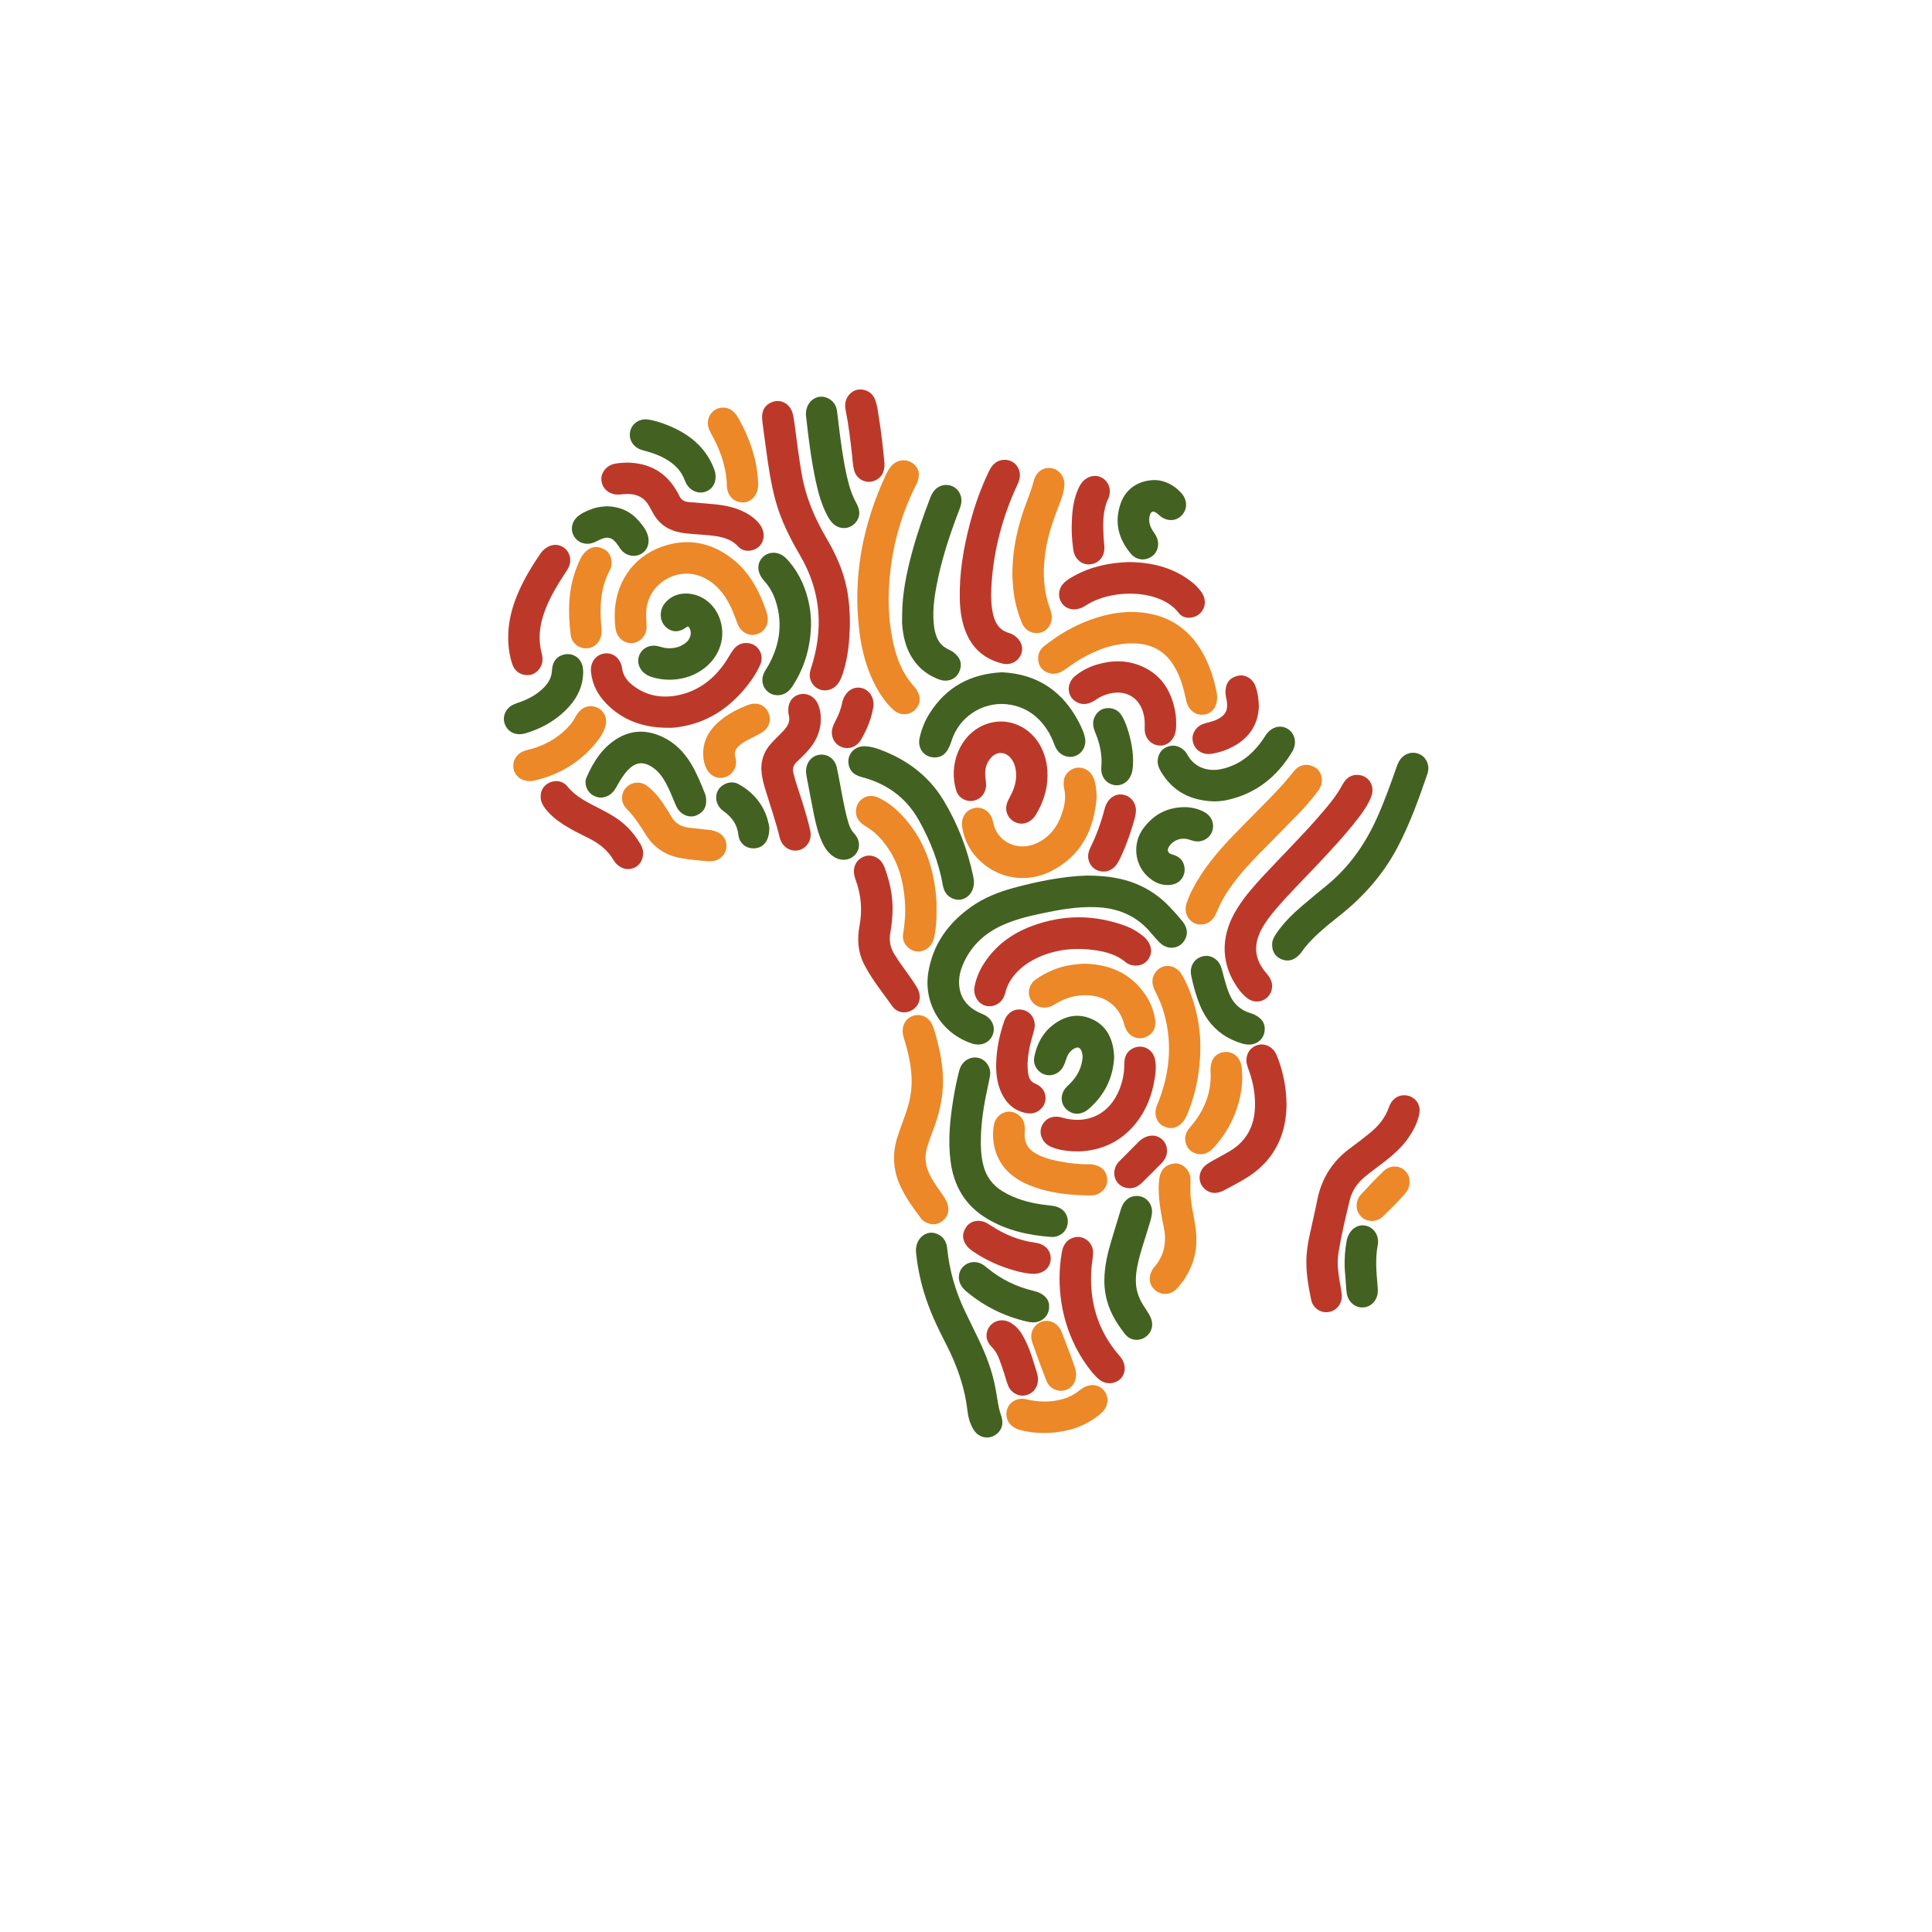 <svg xmlns="http://www.w3.org/2000/svg" xmlns:xlink="http://www.w3.org/1999/xlink" width="1080" zoomAndPan="magnify" viewBox="0 0 810 810" height="1080" preserveAspectRatio="xMidYMid meet" version="1.0"><path fill="#436221" d="M 455.613 367.086 C 465.82 367.086 474.305 368.742 482.016 373.414 C 485.094 375.285 487.871 377.547 490.348 380.172 C 492.113 382.043 493.859 383.961 495.496 385.941 C 497.113 387.898 498.145 390.16 497.305 392.762 C 495.883 397.176 490.824 398.746 487.117 395.949 C 486.473 395.477 485.914 394.895 485.352 394.293 C 484.469 393.344 483.586 392.398 482.789 391.406 C 476.676 383.875 468.598 380.582 459.078 380.324 C 451.199 380.086 443.508 381.508 435.863 383.141 C 430.371 384.305 424.969 385.727 419.844 388.094 C 412.305 391.602 406.727 397.047 403.539 404.797 C 402.68 406.906 402.141 409.078 402.098 411.359 C 401.969 417.344 404.746 421.562 409.98 424.273 C 410.754 424.684 411.617 424.965 412.414 425.352 C 415.988 427.074 417.539 430.625 416.16 433.938 C 414.781 437.273 411.25 438.719 407.48 437.492 C 394.773 433.293 387.043 420.766 389.219 407.551 C 391.156 395.797 397.641 386.91 407.223 380.152 C 412.543 376.383 418.551 374.016 424.797 372.293 C 435.305 369.43 445.965 367.387 455.613 367.086 Z M 455.613 367.086 " fill-opacity="1" fill-rule="nonzero"/><path fill="#bc392a" d="M 356.332 260.906 C 356.227 268.184 355.645 275.137 353.512 281.895 C 352.973 283.594 352.371 285.25 351.273 286.695 C 348.215 290.695 342.293 290.266 340.141 285.855 C 339.301 284.133 339.32 282.348 339.902 280.559 C 345.395 263.965 344.316 247.992 335.379 232.754 C 331.094 225.438 327.305 217.902 325.086 209.66 C 323.191 202.555 322.094 195.324 321.145 188.051 C 320.629 184.133 320.023 180.234 319.594 176.32 C 319.27 173.457 319.789 170.789 322.5 169.152 C 326.355 166.828 330.879 168.637 332.234 173.004 C 332.773 174.746 332.945 176.555 333.203 178.344 C 334.133 185.25 334.949 192.16 336.176 199.027 C 337.855 208.562 341.582 217.277 346.449 225.566 C 350.391 232.258 353.578 239.277 355.062 246.98 C 355.988 251.652 356.312 256.367 356.332 260.906 Z M 356.332 260.906 " fill-opacity="1" fill-rule="nonzero"/><path fill="#bc392a" d="M 513.434 397.09 C 513.609 390.977 515.738 385.531 518.969 380.453 C 522.156 375.438 526.098 371.004 530.148 366.676 C 537.449 358.844 545.051 351.266 552.133 343.215 C 554.309 340.738 556.465 338.223 558.488 335.617 C 560.082 333.574 561.48 331.441 562.73 329.16 C 563.98 326.836 565.746 324.984 568.586 324.879 C 573.605 324.66 576.75 329.312 574.855 334.109 C 573.582 337.359 571.582 340.203 569.469 342.957 C 564.195 349.844 558.273 356.172 552.352 362.48 C 546.492 368.699 540.418 374.703 534.863 381.207 C 532.539 383.938 530.34 386.781 528.703 389.988 C 525.367 396.551 526.055 402.406 530.902 407.98 C 532.453 409.789 533.637 411.727 533.293 414.203 C 532.625 419.324 526.918 421.629 522.824 418.422 C 520.391 416.504 518.625 413.984 517.098 411.316 C 514.621 406.992 513.328 401.934 513.434 397.09 Z M 513.434 397.09 " fill-opacity="1" fill-rule="nonzero"/><path fill="#ec8827" d="M 385.215 198.727 C 385.215 200.727 384.762 201.977 384.156 203.16 C 378.406 214.375 374.875 226.277 373.348 238.781 C 372.055 249.242 372.25 259.68 374.598 269.992 C 375.953 275.887 378.062 281.484 381.918 286.262 C 382.91 287.488 384.027 288.566 384.762 290.008 C 386.312 293.109 385.492 296.098 383.211 297.973 C 380.691 300.059 377.18 299.91 374.684 297.691 C 371.602 294.957 369.297 291.621 367.34 288.027 C 363.441 280.84 361.352 273.113 360.34 265.062 C 357.434 242.227 361.566 220.527 371.105 199.715 C 371.773 198.25 372.508 196.809 373.539 195.562 C 375.414 193.258 378.387 192.398 381.035 193.367 C 383.598 194.293 385.234 196.617 385.215 198.727 Z M 385.215 198.727 " fill-opacity="1" fill-rule="nonzero"/><path fill="#436221" d="M 533.355 396.273 C 533.27 394.441 534.043 392.914 535.035 391.449 C 538.094 386.953 541.926 383.164 546.062 379.656 C 549.465 376.75 552.93 373.93 556.379 371.09 C 565.789 363.363 572.527 353.656 577.438 342.613 C 580.539 335.66 583.102 328.492 585.621 321.305 C 586.141 319.84 586.785 318.484 587.949 317.41 C 590.016 315.473 592.902 315.039 595.441 316.312 C 597.727 317.473 599.145 320.25 598.801 322.898 C 598.738 323.371 598.652 323.867 598.5 324.316 C 594.883 334.863 591.113 345.367 585.902 355.27 C 579.852 366.762 571.41 376.211 561.242 384.195 C 558.23 386.566 555.277 388.977 552.457 391.578 C 550.004 393.859 547.676 396.25 545.781 399.047 C 545.137 399.996 544.316 400.75 543.414 401.438 C 541.172 403.074 538.805 403.051 536.477 401.781 C 534.367 400.598 533.422 398.66 533.355 396.273 Z M 533.355 396.273 " fill-opacity="1" fill-rule="nonzero"/><path fill="#bc392a" d="M 547.699 529.355 C 547.676 525.5 548.215 521.734 549.035 517.988 C 550.109 513.039 551.273 508.09 552.266 503.117 C 554.051 494.098 558.594 486.867 566.023 481.422 C 568.824 479.375 571.559 477.246 574.25 475.07 C 577.914 472.164 580.754 468.656 582.328 464.16 C 583.469 460.867 585.945 459.145 588.746 459.188 C 592.793 459.25 595.742 462.586 595.098 466.59 C 594.473 470.508 592.602 473.973 590.359 477.203 C 587.602 481.141 584.027 484.262 580.262 487.188 C 577.523 489.32 574.684 491.301 572.035 493.539 C 568.977 496.102 566.82 499.266 565.895 503.137 C 564.109 510.457 562.363 517.773 561.156 525.199 C 560.402 529.957 561.199 534.672 562.039 539.363 C 562.234 540.48 562.43 541.578 562.535 542.699 C 562.859 546.336 560.535 549.48 557.152 550.059 C 553.75 550.641 550.453 548.488 549.699 544.895 C 548.625 539.773 547.719 534.605 547.699 529.355 Z M 547.699 529.355 " fill-opacity="1" fill-rule="nonzero"/><path fill="#436221" d="M 440.43 518.57 C 431.082 517.883 422.125 515.836 413.965 511.016 C 404.723 505.551 399.855 497.285 398.523 486.801 C 397.422 478.234 398.262 469.777 399.598 461.316 C 400.246 457.184 401.086 453.074 402.117 449.027 C 402.551 447.305 403.391 445.797 404.832 444.699 C 406.879 443.109 409.742 442.914 411.875 444.184 C 414.223 445.562 415.555 448.297 415.062 451.094 C 414.414 454.625 413.574 458.109 412.93 461.617 C 411.703 468.398 410.949 475.242 411.312 482.152 C 411.422 484.242 411.723 486.305 412.219 488.352 C 413.383 493.195 416.094 496.875 420.316 499.457 C 425.57 502.664 431.363 504.234 437.414 505.074 C 438.816 505.27 440.215 505.355 441.613 505.594 C 444.801 506.109 447 508.023 447.535 510.691 C 448.355 514.695 445.727 518.227 441.637 518.594 C 441.227 518.594 440.84 518.57 440.43 518.57 Z M 440.43 518.57 " fill-opacity="1" fill-rule="nonzero"/><path fill="#ec8827" d="M 257.723 258.219 C 257.637 244.723 265.219 233.445 277.75 229.117 C 288.453 225.414 298.359 227.461 307.191 234.41 C 313.457 239.34 317.355 245.969 320.199 253.289 C 320.801 254.859 321.445 256.43 321.746 258.109 C 322.5 262.242 320.109 265.621 316.105 266.16 C 313.414 266.504 310.508 264.695 309.344 261.855 C 308.48 259.723 307.773 257.527 306.844 255.441 C 304.453 250.168 301.246 245.582 296.035 242.676 C 284.902 236.477 271.141 244.336 270.902 257.055 C 270.859 259.016 271.098 260.992 271.074 262.973 C 271.012 266.59 268.254 269.473 264.852 269.625 C 261.449 269.777 258.562 267.172 258.066 263.535 C 257.809 261.77 257.746 259.984 257.723 258.219 Z M 257.723 258.219 " fill-opacity="1" fill-rule="nonzero"/><path fill="#ec8827" d="M 510.293 292.289 C 510.27 297.047 507.512 299.867 503.441 299.652 C 500.664 299.5 498.211 297.285 497.434 294.184 C 496.918 292.117 496.508 290.008 495.926 287.965 C 494.98 284.586 493.621 281.355 491.684 278.387 C 487.852 272.551 482.25 269.883 475.445 269.734 C 467.219 269.539 459.812 272.336 452.812 276.426 C 450.488 277.781 448.332 279.441 446.117 280.945 C 444.09 282.324 441.871 282.949 439.484 282.086 C 437.285 281.293 435.801 279.719 435.371 277.418 C 434.895 274.789 435.715 272.508 437.801 270.852 C 443.598 266.289 449.84 262.523 456.797 259.984 C 463.02 257.699 469.395 256.324 476.07 256.602 C 488.754 257.141 498.23 262.887 504.391 273.996 C 507.297 279.246 509.062 284.949 510.184 290.828 C 510.25 291.43 510.25 292.031 510.293 292.289 Z M 510.293 292.289 " fill-opacity="1" fill-rule="nonzero"/><path fill="#bc392a" d="M 421.262 192.785 C 425.594 192.785 428.562 196.918 427.316 201.223 C 426.84 202.902 425.957 204.406 425.27 206 C 419.605 219.066 416.246 232.668 415.602 246.895 C 415.426 250.512 415.578 254.129 416.395 257.699 C 417.281 261.512 419.219 264.332 423.18 265.43 C 424.043 265.664 424.816 266.117 425.527 266.633 C 428.262 268.613 429.23 271.691 428.027 274.469 C 426.734 277.395 423.59 279.008 420.316 278.215 C 413.359 276.512 408.234 272.488 405.305 265.879 C 403.215 261.188 402.527 256.238 402.398 251.156 C 402.141 240.352 403.926 229.828 406.664 219.43 C 408.645 211.898 411.25 204.578 414.629 197.562 C 415.555 195.648 416.762 194.055 418.785 193.215 C 419.562 192.914 420.402 192.762 421.262 192.785 Z M 421.262 192.785 " fill-opacity="1" fill-rule="nonzero"/><path fill="#ec8827" d="M 382.219 453.246 C 382.176 447.434 380.949 441.84 379.27 436.305 C 378.84 434.93 378.387 433.551 378.43 432.066 C 378.516 428.859 380.453 426.406 383.488 425.695 C 386.27 425.051 389.238 426.469 390.641 429.184 C 391.629 431.098 392.082 433.184 392.645 435.25 C 394.238 440.977 395.27 446.766 395.355 452.73 C 395.484 460.477 393.57 467.797 390.789 474.941 C 390.016 476.922 389.305 478.945 388.703 480.988 C 387.41 485.293 388.055 489.34 390.168 493.238 C 391.652 496.016 393.504 498.555 395.312 501.113 C 396.477 502.75 397.402 504.43 397.574 506.496 C 397.789 509.035 396.648 510.887 394.668 512.242 C 392.645 513.621 390.402 513.578 388.227 512.48 C 387.473 512.094 386.742 511.641 386.227 510.953 C 382.953 506.562 379.699 502.148 377.418 497.133 C 374.336 490.375 374.059 483.445 376.34 476.426 C 377.332 473.371 378.473 470.355 379.551 467.324 C 381.207 462.758 382.242 458.109 382.219 453.246 Z M 382.219 453.246 " fill-opacity="1" fill-rule="nonzero"/><path fill="#436221" d="M 420.207 281.852 C 435.133 282.648 445.855 289.965 452.598 303.332 C 453.59 305.312 454.535 307.336 454.922 309.531 C 455.762 314.438 451.457 318.465 446.805 317.043 C 444.672 316.398 443.23 314.934 442.367 312.887 C 441.637 311.145 440.988 309.359 440.062 307.699 C 436.469 301.309 431.277 296.918 423.934 295.52 C 413.684 293.559 403.391 299.309 399.512 308.992 C 399.016 310.219 398.695 311.531 398.156 312.738 C 397.121 315.105 395.656 317.129 392.836 317.496 C 387.969 318.117 384.438 314.156 385.559 309.293 C 386.375 305.742 387.691 302.34 389.629 299.262 C 396.625 288.051 406.898 282.477 420.207 281.852 Z M 420.207 281.852 " fill-opacity="1" fill-rule="nonzero"/><path fill="#436221" d="M 384.008 524.488 C 383.941 518.68 388.918 515.215 393.398 517.559 C 395.68 518.742 396.844 520.766 397.102 523.305 C 398.027 532.625 400.59 541.473 404.637 549.887 C 406.426 553.59 408.234 557.27 410.023 560.973 C 413.383 567.883 416.117 575.008 417.473 582.605 C 417.754 584.219 418.031 585.855 418.293 587.492 C 418.594 589.449 419.004 591.363 419.648 593.238 C 420.465 595.648 420.66 598.082 418.871 600.211 C 415.859 603.828 410.602 603.398 408.148 599.352 C 406.664 596.898 405.91 594.164 405.586 591.344 C 404.445 581.441 401.148 572.25 396.605 563.449 C 392.945 556.367 389.543 549.156 387.281 541.473 C 385.602 535.789 384.48 530 384.008 524.488 Z M 384.008 524.488 " fill-opacity="1" fill-rule="nonzero"/><path fill="#bc392a" d="M 279.215 305.117 C 269.609 304.988 261.105 302.02 254.254 295.047 C 250.617 291.344 248.312 286.953 247.773 281.723 C 247.43 278.449 249 275.586 251.648 274.469 C 254.922 273.09 258.305 274.316 259.961 277.48 C 260.371 278.277 260.672 279.117 260.781 280 C 261.168 283.121 262.871 285.465 265.262 287.316 C 271.227 291.945 277.988 292.957 285.16 291.277 C 293.234 289.383 299.309 284.543 303.961 277.824 C 305.078 276.211 306.004 274.445 307.125 272.832 C 308.633 270.637 310.723 269.344 313.477 269.605 C 317.871 269.992 320.543 274.469 318.754 278.621 C 317.289 282.043 315.18 285.121 312.855 288.008 C 305.488 297.133 296.227 303.117 284.469 304.84 C 283.586 304.969 282.703 305.074 281.82 305.117 C 281.004 305.16 280.098 305.117 279.215 305.117 Z M 279.215 305.117 " fill-opacity="1" fill-rule="nonzero"/><path fill="#436221" d="M 378.234 257.613 C 378.277 248.77 380.086 240.18 382.348 231.699 C 384.461 223.82 387.152 216.16 390.059 208.562 C 390.641 207.035 391.48 205.676 392.773 204.645 C 394.883 202.988 397.855 202.859 400.137 204.301 C 402.355 205.676 403.52 208.539 402.957 211.254 C 402.68 212.672 402.074 214.008 401.559 215.363 C 397.789 225.371 394.496 235.508 392.559 246.035 C 391.523 251.676 390.855 257.355 391.672 263.082 C 391.867 264.395 392.191 265.688 392.664 266.934 C 393.547 269.258 395.078 271.004 397.316 272.102 C 398.219 272.551 399.125 272.984 399.922 273.605 C 402.809 275.887 403.605 278.664 402.031 281.938 C 400.609 284.887 397.121 286.113 393.828 284.906 C 389.348 283.293 385.664 280.559 382.953 276.621 C 379.742 271.949 378.535 266.656 378.191 261.102 C 378.191 259.961 378.234 258.797 378.234 257.613 Z M 378.234 257.613 " fill-opacity="1" fill-rule="nonzero"/><path fill="#bc392a" d="M 408.43 414.738 C 408.836 411.469 410.086 407.918 412.09 404.645 C 416.957 396.703 424.043 391.406 432.656 388.223 C 445.836 383.336 459.059 383.379 472.238 388.328 C 474.734 389.277 476.996 390.676 479.109 392.332 C 480.164 393.172 481.047 394.141 481.691 395.324 C 483.07 397.863 482.875 400.426 481.066 402.664 C 479.582 404.516 476.762 405.312 474.242 404.582 C 473.465 404.344 472.691 404.043 472.086 403.527 C 468.32 400.297 463.773 399.027 459.016 398.359 C 451.027 397.219 443.25 397.93 435.801 401.156 C 432.246 402.688 429.059 404.797 426.367 407.57 C 424 410.027 422.297 412.844 421.48 416.184 C 420.941 418.379 419.777 420.207 417.668 421.219 C 413.316 423.348 408.449 420.227 408.43 414.738 Z M 408.43 414.738 " fill-opacity="1" fill-rule="nonzero"/><path fill="#ec8827" d="M 459.77 334.047 C 458.801 347.629 453.438 358.668 440.859 365.148 C 430.156 370.637 417.797 368.355 409.719 359.766 C 406.273 356.109 404.207 351.762 403.41 346.832 C 402.742 342.699 405.047 339.34 408.902 338.695 C 411.68 338.242 414.629 339.945 415.773 342.742 C 416.051 343.41 416.266 344.121 416.395 344.809 C 417.816 352.602 426.172 357.035 434.012 353.785 C 440.301 351.18 443.77 346.102 445.641 339.793 C 446.547 336.758 446.871 333.637 446.137 330.496 C 445.898 329.461 445.922 328.43 446.027 327.375 C 446.375 323.973 449.301 322.164 451.348 321.887 C 454.363 321.477 457.27 323.176 458.414 326.02 C 459.445 328.602 459.703 331.293 459.77 334.047 Z M 459.77 334.047 " fill-opacity="1" fill-rule="nonzero"/><path fill="#ec8827" d="M 554.203 326.988 C 554.266 328.773 553.555 330.281 552.523 331.68 C 549.961 335.145 547.094 338.371 544.102 341.473 C 538.352 347.391 532.496 353.203 526.746 359.145 C 521.445 364.633 516.473 370.379 512.66 377.031 C 511.496 379.055 510.68 381.25 509.668 383.359 C 508.48 385.789 506.609 387.426 503.809 387.598 C 499.266 387.879 495.992 383.488 497.414 378.945 C 498.641 375.008 500.621 371.391 502.797 367.902 C 506.48 362.051 510.895 356.754 515.633 351.762 C 519.25 347.93 522.977 344.184 526.699 340.438 C 532.129 334.973 537.578 329.547 542.336 323.5 C 544.598 320.617 547.699 319.949 550.734 321.391 C 552.844 322.359 554.203 324.531 554.203 326.988 Z M 554.203 326.988 " fill-opacity="1" fill-rule="nonzero"/><path fill="#436221" d="M 408.344 369.648 C 408.43 375.266 403.668 378.688 399.191 376.621 C 396.887 375.566 395.723 373.605 395.293 371.152 C 393.57 361.402 389.973 352.32 385.148 343.754 C 379.914 334.457 371.859 328.602 361.547 325.867 C 359.133 325.223 356.957 324.168 356.074 321.605 C 354.48 316.957 357.84 312.609 362.793 312.867 C 364.777 312.973 366.715 313.449 368.566 314.137 C 379.98 318.312 389.348 325.156 395.656 335.66 C 401.578 345.496 405.648 356.129 408.02 367.367 C 408.215 368.227 408.277 369.152 408.344 369.648 Z M 408.344 369.648 " fill-opacity="1" fill-rule="nonzero"/><path fill="#bc392a" d="M 439.18 325.027 C 439.16 331.055 437.352 336.586 434.227 341.688 C 432.57 344.379 429.77 345.734 427.23 345.219 C 422.922 344.355 420.703 340.16 422.449 336.07 C 422.984 334.82 423.695 333.637 424.277 332.391 C 425.852 328.965 426.52 325.414 425.637 321.691 C 425.289 320.227 424.668 318.871 423.676 317.73 C 421.5 315.191 418.184 314.977 415.816 317.344 C 413.402 319.734 412.758 322.746 413.145 326.02 C 413.316 327.504 413.598 328.965 413.297 330.453 C 412.648 333.488 410.41 335.555 407.395 335.812 C 404.68 336.047 401.773 334.324 400.914 331.527 C 397.555 320.723 402.312 308.047 412.906 303.805 C 421.457 300.383 430.91 303.828 435.844 312.07 C 438.148 316.051 439.18 320.379 439.18 325.027 Z M 439.18 325.027 " fill-opacity="1" fill-rule="nonzero"/><path fill="#bc392a" d="M 262.914 193.945 C 271.957 194.078 278.98 197.758 283.609 205.676 C 284.02 206.367 284.469 207.055 284.773 207.785 C 285.523 209.617 286.945 210.371 288.82 210.5 C 292.504 210.801 296.207 211.082 299.891 211.445 C 304.82 211.961 309.582 213.039 313.867 215.688 C 315.738 216.848 317.398 218.227 318.668 220.035 C 321.383 223.844 320.305 228.688 316.344 230.344 C 313.844 231.379 311.281 231.074 309.496 229.137 C 306.266 225.652 302.129 224.965 297.801 224.469 C 293.707 224.016 289.594 224.016 285.547 223.305 C 280.207 222.379 276.156 219.668 273.617 214.805 C 273.121 213.836 272.562 212.91 272.023 211.961 C 269.695 207.98 266.059 206.816 261.73 207.164 C 260.156 207.293 258.605 207.527 257.055 207.098 C 254.125 206.301 252.254 204 252.102 200.984 C 251.973 198.383 253.934 195.668 256.602 194.742 C 257.098 194.57 257.617 194.441 258.109 194.355 C 259.684 194.098 261.297 193.988 262.914 193.945 Z M 262.914 193.945 " fill-opacity="1" fill-rule="nonzero"/><path fill="#bc392a" d="M 539.387 462.93 C 539.32 472.379 536.672 480.859 530.039 487.855 C 527.348 490.699 524.223 492.957 520.844 494.875 C 518.344 496.273 515.867 497.691 513.305 498.984 C 511.09 500.125 508.719 500.684 506.371 499.395 C 502.129 497.027 501.742 491.516 505.555 488.457 C 506.953 487.34 508.547 486.586 510.098 485.703 C 512.035 484.629 513.996 483.594 515.891 482.434 C 522.586 478.32 525.816 472.207 526.141 464.461 C 526.379 459.078 525.43 453.871 523.621 448.812 C 523.105 447.371 522.523 445.949 522.566 444.379 C 522.633 441.344 524.418 438.977 527.305 438.113 C 529.824 437.359 532.797 438.5 534.391 440.828 C 535.102 441.859 535.531 443.043 535.961 444.207 C 538.18 450.277 539.301 456.496 539.387 462.93 Z M 539.387 462.93 " fill-opacity="1" fill-rule="nonzero"/><path fill="#ec8827" d="M 392.645 381.785 C 392.688 385.426 392.449 389.02 391.738 392.59 C 391.223 395.133 390.059 397.219 387.602 398.316 C 385.363 399.328 383.168 399.113 381.207 397.629 C 379.184 396.102 378.234 393.949 378.645 391.473 C 379.375 387.082 379.699 382.668 379.398 378.258 C 378.797 368.895 376.297 360.199 370.246 352.793 C 368.199 350.273 365.809 348.145 363.012 346.465 C 360.879 345.195 359.09 343.516 358.875 340.848 C 358.465 335.66 363.375 332.215 368.137 334.367 C 372.227 336.219 375.629 339.062 378.645 342.355 C 386.852 351.309 390.922 362.051 392.277 373.953 C 392.449 375.543 392.578 377.16 392.664 378.75 C 392.688 379.762 392.645 380.773 392.645 381.785 Z M 392.645 381.785 " fill-opacity="1" fill-rule="nonzero"/><path fill="#ec8827" d="M 424.449 240.781 C 424.473 229.527 426.906 219.625 430.609 209.961 C 431.664 207.227 432.676 204.473 433.41 201.609 C 434.531 197.238 438.32 195.176 442.152 196.66 C 444.801 197.672 446.547 200.684 446.246 203.656 C 445.965 206.582 444.973 209.293 443.918 212.004 C 441.207 218.914 438.859 225.93 438.039 233.355 C 437.223 240.566 437.523 247.672 439.977 254.559 C 440.496 256.043 441.074 257.508 440.969 259.121 C 440.73 262.371 438.621 264.848 435.691 265.344 C 432.676 265.859 429.727 264.266 428.477 261.273 C 426.305 256.066 425.031 250.641 424.668 245.023 C 424.535 243.324 424.492 241.621 424.449 240.781 Z M 424.449 240.781 " fill-opacity="1" fill-rule="nonzero"/><path fill="#bc392a" d="M 344.145 301.504 C 344.102 306.668 342.055 310.996 338.695 314.738 C 337.23 316.398 335.637 317.969 334.023 319.453 C 332.602 320.766 332.191 322.25 332.645 324.125 C 333.637 328.148 335.078 332.043 336.305 336.004 C 337.512 339.902 338.676 343.773 339.602 347.758 C 340.141 350.059 339.945 352.277 338.418 354.172 C 335.336 358.004 329.586 357.227 327.453 352.707 C 327.238 352.234 327.047 351.738 326.918 351.242 C 325.215 344.27 322.867 337.488 320.758 330.645 C 320.156 328.688 319.68 326.684 319.379 324.641 C 318.668 319.605 320.047 315.234 323.473 311.488 C 324.805 310.027 326.25 308.668 327.629 307.27 C 328.402 306.496 329.113 305.68 329.738 304.797 C 330.77 303.332 331.16 301.738 330.727 299.996 C 330.512 299.133 330.469 298.254 330.492 297.348 C 330.578 294.141 332.406 291.773 335.359 291.086 C 338.18 290.418 341.258 291.859 342.637 294.594 C 343.777 296.789 344.125 299.133 344.145 301.504 Z M 344.145 301.504 " fill-opacity="1" fill-rule="nonzero"/><path fill="#bc392a" d="M 374.23 380.387 C 374.23 384.691 373.801 388.008 373.238 391.301 C 372.742 394.25 373.195 396.961 374.684 399.566 C 376.469 402.645 378.625 405.441 380.668 408.348 C 381.941 410.156 383.23 411.965 384.375 413.855 C 386.117 416.762 385.988 419.863 384.18 421.992 C 381.488 425.156 376.641 425.371 374.188 421.949 C 370.094 416.227 365.617 410.734 362.363 404.449 C 359.629 399.199 359.305 393.688 360.383 387.984 C 361.609 381.484 361.027 375.156 358.746 368.957 C 358.102 367.191 357.734 365.387 358.23 363.512 C 358.875 360.973 361.051 359.102 363.719 358.734 C 366.09 358.41 368.848 359.832 370.094 362.094 C 371.238 364.16 371.816 366.418 372.465 368.68 C 373.672 372.832 374.188 377.051 374.23 380.387 Z M 374.23 380.387 " fill-opacity="1" fill-rule="nonzero"/><path fill="#ec8827" d="M 503.25 439.363 C 503.164 449.09 501.441 458.496 497.629 467.473 C 497.113 468.699 496.445 469.84 495.52 470.809 C 493.129 473.262 490.391 473.477 487.68 472.102 C 485.031 470.746 483.844 467.516 484.707 464.504 C 484.988 463.492 485.438 462.543 485.828 461.574 C 490.781 448.617 491.707 435.531 487.227 422.23 C 486.363 419.711 485.137 417.344 484.02 414.934 C 482.727 412.199 482.789 409.508 484.836 407.141 C 487.68 403.848 492.805 404.387 495.238 408.262 C 497.348 411.66 498.855 415.363 500.082 419.152 C 502.238 425.715 503.312 432.453 503.25 439.363 Z M 503.25 439.363 " fill-opacity="1" fill-rule="nonzero"/><path fill="#436221" d="M 296.055 335.641 C 296.164 338.676 294.723 340.762 291.793 341.926 C 289.188 342.957 286.148 341.84 284.406 339.492 C 283.781 338.652 283.371 337.684 282.961 336.715 C 281.758 333.809 280.594 330.902 279.086 328.129 C 277.73 325.672 276.094 323.457 273.746 321.82 C 269.781 319.086 266.488 319.43 263.191 322.918 C 261.277 324.965 259.875 327.375 258.52 329.785 C 257.852 330.988 257.098 332.109 255.98 332.969 C 253.547 334.801 250.594 334.863 248.117 333.121 C 245.984 331.613 244.781 328.449 245.922 325.891 C 248.938 319.043 252.922 312.844 259.703 309.121 C 265.605 305.871 271.699 306.129 277.707 308.93 C 283.004 311.383 286.859 315.406 289.832 320.355 C 292.203 324.316 293.902 328.578 295.605 332.84 C 295.949 333.766 296.055 334.734 296.055 335.641 Z M 296.055 335.641 " fill-opacity="1" fill-rule="nonzero"/><path fill="#436221" d="M 508.934 335.984 C 499.285 335.684 491.621 331.871 486.625 323.328 C 485.656 321.691 485.117 319.926 485.461 318.012 C 485.914 315.516 487.355 313.75 489.789 312.953 C 492.223 312.156 494.398 312.844 496.293 314.461 C 496.918 314.977 497.391 315.645 497.777 316.355 C 501.051 322.379 507.191 323.477 512.035 322.445 C 519.809 320.766 525.41 316.031 529.758 309.617 C 530.469 308.539 531.117 307.422 532.086 306.539 C 534.348 304.473 537.297 304.062 539.773 305.504 C 542.227 306.926 543.457 309.941 542.723 312.824 C 542.531 313.555 542.27 314.309 541.883 314.953 C 535.488 325.652 526.508 332.883 514.125 335.488 C 512.422 335.832 510.68 335.961 508.934 335.984 Z M 508.934 335.984 " fill-opacity="1" fill-rule="nonzero"/><path fill="#bc392a" d="M 452.531 482.734 C 448.461 482.777 445.125 482.367 441.871 481.293 C 439.934 480.645 438.254 479.656 437.223 477.848 C 435.906 475.566 435.906 473.199 437.371 471.004 C 438.859 468.785 441.074 468.012 443.66 468.203 C 444.219 468.246 444.758 468.422 445.32 468.57 C 456.023 471.629 465.238 467.062 469.332 456.711 C 470.645 453.375 471.375 449.953 471.355 446.336 C 471.355 443.84 471.938 441.449 474.176 439.988 C 478.332 437.23 483.457 439.512 484.32 444.465 C 484.793 447.113 484.512 449.758 484.082 452.406 C 482.984 459.164 480.594 465.387 476.328 470.789 C 470.105 478.645 461.793 482.367 452.531 482.734 Z M 452.531 482.734 " fill-opacity="1" fill-rule="nonzero"/><path fill="#436221" d="M 467.113 443.41 C 466.641 452.02 463.02 459.273 456.367 464.996 C 453.652 467.344 450.379 467.516 447.902 465.75 C 445.168 463.793 444.371 460.562 445.855 457.527 C 446.418 456.387 447.32 455.527 448.227 454.668 C 451.176 451.867 453.137 448.512 453.762 444.465 C 453.977 443.086 453.91 441.73 453.328 440.438 C 452.77 439.211 451.887 438.867 450.68 439.449 C 448.895 440.289 447.84 441.773 447.172 443.559 C 446.738 444.68 446.438 445.863 445.898 446.938 C 443.875 451.008 438.859 452.082 435.648 449.113 C 433.863 447.457 433.172 445.305 433.668 442.957 C 434.723 437.855 436.941 433.359 441.098 430.02 C 445.965 426.105 451.391 424.617 457.355 427.074 C 463.301 429.527 466.078 434.434 466.918 440.566 C 467.027 441.43 467.027 442.312 467.113 443.41 Z M 467.113 443.41 " fill-opacity="1" fill-rule="nonzero"/><path fill="#bc392a" d="M 473.66 235.641 C 482.898 235.812 491.34 237.855 498.75 243.301 C 500.645 244.699 502.344 246.293 503.703 248.23 C 506.027 251.547 505.469 255.547 502.387 257.766 C 499.953 259.508 496.098 259.531 494.227 257.035 C 486.473 246.809 466.059 246.809 455.332 253.785 C 454.344 254.43 453.309 254.945 452.168 255.246 C 449.152 256 446.395 254.945 444.93 252.492 C 443.402 249.93 443.812 246.68 445.965 244.484 C 447.215 243.195 448.766 242.312 450.316 241.449 C 457.637 237.402 465.582 235.832 473.66 235.641 Z M 473.66 235.641 " fill-opacity="1" fill-rule="nonzero"/><path fill="#bc392a" d="M 444.219 536.242 C 444.199 532.453 444.543 528.688 445.188 524.941 C 445.77 521.543 447.711 519.348 450.617 518.723 C 454.75 517.816 458.629 521.348 458.281 525.781 C 458.133 527.781 457.746 529.762 457.594 531.785 C 456.625 544.852 459.812 556.691 468.125 566.977 C 469.008 568.074 470.043 569.043 470.688 570.316 C 472.215 573.305 471.68 576.555 469.352 578.449 C 466.855 580.473 463.32 580.43 460.781 578.301 C 458.605 576.469 456.906 574.211 455.27 571.906 C 448.098 561.66 444.262 549.242 444.219 536.242 Z M 444.219 536.242 " fill-opacity="1" fill-rule="nonzero"/><path fill="#436221" d="M 340.031 261.832 C 339.836 271.133 337.426 279.785 332.301 287.621 C 330.988 289.621 329.309 291.148 326.832 291.43 C 321.727 292.012 318.129 287.039 320.242 282.281 C 320.734 281.141 321.512 280.129 322.113 279.051 C 326.875 270.484 328.273 261.512 325.238 252.062 C 324.223 248.898 322.633 245.992 320.371 243.516 C 319.637 242.699 319.035 241.816 318.582 240.805 C 317.398 238.113 317.871 235.422 319.895 233.465 C 321.77 231.656 324.699 231.227 327.219 232.391 C 328.727 233.078 329.824 234.262 330.879 235.488 C 335.336 240.738 337.965 246.852 339.277 253.566 C 339.793 256.281 340.055 259.035 340.031 261.832 Z M 340.031 261.832 " fill-opacity="1" fill-rule="nonzero"/><path fill="#436221" d="M 463 537.125 C 463.02 530.992 464.293 525.676 465.863 520.422 C 467.199 515.902 468.578 511.402 469.957 506.906 C 470.969 503.59 473.23 501.609 476.137 501.418 C 480.184 501.156 483.371 504.539 482.961 508.672 C 482.77 510.648 482.102 512.523 481.543 514.395 C 480.012 519.648 478.094 524.793 476.977 530.172 C 476.457 532.625 476.113 535.102 476.223 537.598 C 476.352 540.977 477.363 544.078 479.152 546.941 C 480.055 548.383 481.023 549.758 481.863 551.223 C 483.672 554.367 483.414 557.441 481.238 559.703 C 478.547 562.48 474.156 562.48 471.656 559.316 C 467.824 554.453 464.699 549.137 463.559 542.895 C 463.172 540.785 462.977 538.676 463 537.125 Z M 463 537.125 " fill-opacity="1" fill-rule="nonzero"/><path fill="#ec8827" d="M 455.008 404.043 C 465.047 404.344 473.531 407.852 479.602 416.16 C 481.949 419.344 483.5 422.941 484.191 426.836 C 484.684 429.57 484.32 432.176 481.82 433.98 C 478.008 436.758 473.445 434.906 471.852 431.012 C 471.57 430.344 471.375 429.633 471.184 428.945 C 469.18 422.059 463.859 417.797 456.668 417.324 C 451.734 417 447.148 418.098 442.93 420.66 C 442.004 421.219 441.055 421.777 440.02 422.102 C 436.684 423.133 433.453 421.777 431.965 418.766 C 430.609 415.988 431.559 412.457 434.336 410.562 C 438.836 407.441 443.77 405.375 449.215 404.539 C 451.133 404.258 453.051 404.043 455.008 404.043 Z M 455.008 404.043 " fill-opacity="1" fill-rule="nonzero"/><path fill="#436221" d="M 280.66 284.973 C 277.965 284.973 275.359 284.586 272.82 283.703 C 271.227 283.141 269.867 282.238 268.855 280.84 C 267.262 278.664 267.133 276.039 268.535 273.691 C 269.848 271.496 272.605 270.312 275.34 270.809 C 276.805 271.066 278.184 271.672 279.688 271.758 C 282.66 271.93 285.375 271.305 287.68 269.344 C 289.594 267.73 290.156 265.105 289.035 263.254 C 288.754 262.781 288.52 262.395 287.852 262.91 C 285.16 265.02 282.359 265.211 279.969 263.555 C 277.449 261.789 276.438 258.754 277.32 255.633 C 278.355 252.039 282.207 249.199 286.496 248.875 C 293.43 248.359 299.781 252.945 302 260.07 C 304.5 268.074 301.203 276.492 293.707 281.27 C 289.746 283.809 285.352 284.973 280.66 284.973 Z M 280.66 284.973 " fill-opacity="1" fill-rule="nonzero"/><path fill="#bc392a" d="M 493.105 303.203 C 493.129 304.969 493.086 306.734 492.352 308.41 C 491.039 311.402 488.324 313.016 485.418 312.5 C 482.273 311.941 480.055 309.359 479.926 306.066 C 479.863 304.43 480.055 302.773 479.773 301.113 C 479.73 300.793 479.688 300.469 479.625 300.168 C 478.008 291.688 470.664 288.156 462.223 291.773 C 460.801 292.375 459.598 293.344 458.262 294.078 C 455.785 295.453 453.266 295.648 450.832 294.012 C 447.148 291.535 447.148 286.305 450.809 283.359 C 453.48 281.203 456.453 279.656 459.746 278.664 C 466.207 276.727 472.625 276.641 478.871 279.418 C 486.645 282.883 490.781 289.191 492.504 297.305 C 492.934 299.262 493.129 301.223 493.105 303.203 Z M 493.105 303.203 " fill-opacity="1" fill-rule="nonzero"/><path fill="#ec8827" d="M 454.43 501.156 C 446.504 500.898 438.688 499.867 431.301 496.789 C 424.816 494.098 419.801 489.859 417.496 482.969 C 416.289 479.355 416.051 475.629 416.656 471.887 C 417.473 466.762 423.008 464.375 427.035 467.41 C 428.824 468.766 429.555 470.68 429.664 472.875 C 429.727 474.211 429.469 475.523 429.621 476.859 C 429.879 479.484 431.105 481.484 433.258 482.969 C 436.574 485.23 440.367 486.156 444.199 486.91 C 448.27 487.707 452.402 488.18 456.559 488.113 C 457.527 488.094 458.477 488.242 459.426 488.523 C 462.871 489.535 464.355 492.184 464.207 495.219 C 464.055 498.273 461.363 500.855 458.176 501.156 C 456.926 501.266 455.676 501.156 454.43 501.156 Z M 454.43 501.156 " fill-opacity="1" fill-rule="nonzero"/><path fill="#bc392a" d="M 213.078 267.215 C 213.035 260.156 214.934 253.547 217.84 247.176 C 220.25 241.879 223.246 236.93 226.539 232.152 C 227.164 231.246 227.895 230.473 228.801 229.828 C 231.43 227.953 234.379 227.953 236.746 229.848 C 239.008 231.656 239.742 234.949 238.449 237.75 C 237.996 238.719 237.371 239.641 236.77 240.547 C 233.41 245.625 230.309 250.855 228.242 256.602 C 226.195 262.266 225.551 268.012 227.098 273.91 C 227.703 276.211 227.594 278.492 226.086 280.473 C 224.535 282.496 222.449 283.379 219.93 282.949 C 217.324 282.496 215.578 280.859 214.758 278.406 C 213.789 275.543 213.297 272.551 213.125 269.539 C 213.035 268.742 213.078 267.969 213.078 267.215 Z M 213.078 267.215 " fill-opacity="1" fill-rule="nonzero"/><path fill="#436221" d="M 337.879 173.672 C 337.855 168.074 342.895 164.676 347.375 167.086 C 349.465 168.203 350.629 170.055 350.93 172.402 C 351.617 177.867 352.223 183.355 353.062 188.805 C 353.793 193.582 354.609 198.34 355.883 203.008 C 356.637 205.766 357.648 208.434 359.027 210.949 C 360.316 213.297 360.898 215.793 359.305 218.289 C 356.957 221.949 352.219 222.445 349.121 219.387 C 347.871 218.141 347.051 216.613 346.297 215.062 C 344.211 210.801 342.98 206.258 341.992 201.633 C 340.074 192.633 338.934 183.531 337.941 174.402 C 337.879 174.102 337.879 173.777 337.879 173.672 Z M 337.879 173.672 " fill-opacity="1" fill-rule="nonzero"/><path fill="#ec8827" d="M 499.094 497.758 C 498.898 501.805 499.633 505.766 500.406 509.723 C 501.441 514.996 502.109 520.293 501.031 525.652 C 499.934 531.035 497.391 535.703 493.84 539.816 C 491.641 542.355 488.582 543.109 486.02 541.969 C 482.555 540.438 481.133 536.824 482.641 533.336 C 482.984 532.562 483.414 531.828 483.977 531.184 C 488.195 526.277 489.188 520.66 487.914 514.461 C 487.074 510.434 486.301 506.41 485.957 502.32 C 485.719 499.457 485.656 496.594 486.105 493.773 C 486.559 490.977 488.047 488.91 490.867 488.07 C 493.363 487.316 495.582 487.941 497.328 489.902 C 498.512 491.234 499.137 492.828 499.113 494.656 C 499.07 495.668 499.094 496.723 499.094 497.758 Z M 499.094 497.758 " fill-opacity="1" fill-rule="nonzero"/><path fill="#ec8827" d="M 296.875 361.082 C 292.91 360.758 288.93 360.434 285.008 359.68 C 278.762 358.477 273.98 355.203 270.645 349.781 C 268.297 345.969 265.887 342.289 262.676 339.062 C 259.164 335.512 260.824 329.676 265.453 328.387 C 267.586 327.781 269.609 328.215 271.398 329.57 C 274.953 332.281 277.473 335.855 279.797 339.598 C 280.312 340.418 280.852 341.215 281.305 342.074 C 282.941 345.176 285.57 346.66 288.973 347.023 C 291.812 347.328 294.656 347.672 297.5 347.973 C 298.879 348.121 300.168 348.512 301.398 349.176 C 304.066 350.664 304.949 353.547 304.434 355.957 C 303.852 358.777 301.418 360.82 298.555 361.059 C 297.996 361.102 297.434 361.082 296.875 361.082 Z M 296.875 361.082 " fill-opacity="1" fill-rule="nonzero"/><path fill="#bc392a" d="M 269.652 357.422 C 269.676 360.543 268.125 362.91 265.863 363.836 C 263.191 364.934 260.801 364.309 258.715 362.438 C 258.152 361.941 257.66 361.316 257.27 360.672 C 254.836 356.473 251.219 353.633 246.957 351.504 C 243.402 349.715 239.805 347.992 236.426 345.84 C 233.453 343.949 230.738 341.75 228.562 338.934 C 227.508 337.555 226.754 336.07 226.668 334.324 C 226.539 331.465 227.918 329.203 230.504 328.062 C 232.914 326.988 235.992 327.352 237.801 329.613 C 241.379 334.09 246.309 336.391 251.176 338.891 C 255.504 341.086 259.703 343.43 263.172 346.918 C 265.219 348.984 266.941 351.309 268.449 353.805 C 269.266 355.117 269.652 356.582 269.652 357.422 Z M 269.652 357.422 " fill-opacity="1" fill-rule="nonzero"/><path fill="#436221" d="M 496.895 338.395 C 499.352 338.438 502.258 338.996 504.93 340.461 C 508.332 342.312 509.539 346.164 507.816 349.438 C 506.566 351.805 503.703 353.18 500.965 352.688 C 500.062 352.516 499.18 352.191 498.297 351.934 C 495.086 350.984 491.77 352.254 490.027 355.098 C 489.188 356.473 489.637 357.699 491.211 358.152 C 493.473 358.797 495.387 359.789 496.25 362.199 C 497.672 366.18 495.41 370.25 491.211 370.918 C 487.184 371.562 483.844 370.012 481.004 367.324 C 475.598 362.18 474.844 353.656 479.152 347.586 C 483.5 341.516 489.316 338.395 496.895 338.395 Z M 496.895 338.395 " fill-opacity="1" fill-rule="nonzero"/><path fill="#bc392a" d="M 417.625 446.766 C 417.711 440.309 418.938 434.176 420.984 428.191 C 422.406 424.039 426.238 422.207 429.984 423.781 C 432.828 424.965 434.398 428.191 433.625 431.508 C 432.957 434.328 431.988 437.059 431.492 439.922 C 430.891 443.387 430.523 446.852 431.125 450.363 C 431.449 452.191 432.184 453.57 434.098 454.363 C 439.094 456.453 439.18 461.641 436.961 464.309 C 435.281 466.355 433.066 467.129 430.48 466.699 C 425.57 465.859 422.211 462.953 420.035 458.582 C 418.184 454.84 417.645 450.793 417.625 446.766 Z M 417.625 446.766 " fill-opacity="1" fill-rule="nonzero"/><path fill="#436221" d="M 484.32 201.266 C 488.066 201.371 492.027 203.16 495.172 206.582 C 497.953 209.594 497.953 213.621 495.281 216.246 C 492.91 218.594 489.273 218.637 486.473 216.398 C 485.848 215.902 485.266 215.297 484.598 214.891 C 483.438 214.156 482.574 214.461 482.164 215.773 C 481.434 218.031 481.887 220.141 483.07 222.145 C 483.586 223.004 484.211 223.801 484.684 224.684 C 486.32 227.719 485.59 231.379 482.961 233.25 C 480.207 235.23 476.523 234.949 474.219 232.258 C 468.879 226.02 467.09 218.895 469.867 210.992 C 472 204.945 477.344 201.266 484.32 201.266 Z M 484.32 201.266 " fill-opacity="1" fill-rule="nonzero"/><path fill="#436221" d="M 337.922 323.605 C 337.879 319.734 340.27 316.848 343.605 316.418 C 346.902 315.988 350.023 318.141 350.801 321.672 C 351.746 325.953 352.457 330.281 353.297 334.586 C 353.988 338.094 354.676 341.602 355.73 345.047 C 356.227 346.68 356.914 348.164 358.121 349.457 C 360.598 352.105 360.793 355.613 358.723 358.109 C 356.594 360.691 352.93 361.211 349.852 359.359 C 347.398 357.895 345.867 355.656 344.703 353.117 C 343.023 349.438 342.055 345.52 341.258 341.578 C 340.16 336.176 339.172 330.754 338.137 325.352 C 338.008 324.641 337.965 323.973 337.922 323.605 Z M 337.922 323.605 " fill-opacity="1" fill-rule="nonzero"/><path fill="#ec8827" d="M 222.211 327.48 C 218.551 327.504 215.75 325.266 215.277 322.102 C 214.781 318.785 216.742 315.773 220.121 314.719 C 221.629 314.246 223.16 313.941 224.645 313.426 C 230.461 311.445 235.414 308.219 239.375 303.48 C 240.234 302.449 240.859 301.285 241.527 300.125 C 243.336 296.961 245.965 295.605 248.957 296.207 C 252.555 296.938 254.773 300.273 253.953 303.891 C 253.285 306.84 251.629 309.293 249.754 311.555 C 242.93 319.84 234.141 324.984 223.695 327.332 C 223.461 327.375 223.223 327.418 222.984 327.438 C 222.664 327.461 222.34 327.48 222.211 327.48 Z M 222.211 327.48 " fill-opacity="1" fill-rule="nonzero"/><path fill="#ec8827" d="M 520.844 452.211 C 520.391 462.738 516.516 472.727 508.828 481.184 C 506.887 483.316 504.543 484.434 501.59 483.68 C 497.457 482.605 495.625 477.828 497.844 474.082 C 498.512 472.961 499.438 472.059 500.234 471.047 C 505.34 464.633 508.008 457.398 507.535 449.113 C 507.469 448.102 507.535 447.113 507.75 446.121 C 508.418 442.938 510.809 441.234 513.566 441.043 C 516.621 440.828 519.207 442.699 520.156 445.668 C 520.758 447.5 520.777 449.438 520.844 452.211 Z M 520.844 452.211 " fill-opacity="1" fill-rule="nonzero"/><path fill="#436221" d="M 530.234 431.508 C 530.234 434.863 527.844 437.492 524.527 437.898 C 523.297 438.051 522.113 437.879 520.953 437.555 C 512.551 435.121 506.672 429.848 503.25 421.844 C 501.504 417.754 500.363 413.469 499.438 409.145 C 498.555 405.055 500.836 401.566 504.648 400.855 C 507.641 400.297 510.742 402.105 511.863 405.227 C 512.465 406.883 512.832 408.625 513.305 410.328 C 513.91 412.543 514.555 414.738 515.461 416.848 C 517.16 420.832 520.047 423.477 524.203 424.75 C 525.367 425.094 526.465 425.586 527.453 426.277 C 529.328 427.59 530.34 429.312 530.234 431.508 Z M 530.234 431.508 " fill-opacity="1" fill-rule="nonzero"/><path fill="#436221" d="M 244.5 282.109 C 244.328 288.586 241.355 293.754 236.812 298.102 C 232.098 302.621 226.477 305.633 220.25 307.465 C 216.008 308.691 212.305 306.645 211.398 302.707 C 210.734 299.758 212.348 296.68 215.34 295.348 C 216.441 294.852 217.602 294.508 218.742 294.078 C 222.168 292.762 225.289 290.977 227.918 288.371 C 229.965 286.348 231.258 284.047 231.43 281.055 C 231.578 278.191 232.676 275.695 235.691 274.641 C 239.527 273.305 243.316 275.395 244.262 279.332 C 244.457 280.238 244.523 281.16 244.5 282.109 Z M 244.5 282.109 " fill-opacity="1" fill-rule="nonzero"/><path fill="#ec8827" d="M 437.824 600.77 C 434.336 600.812 430.91 600.406 427.551 599.48 C 424.258 598.574 422.168 596.273 421.953 593.41 C 421.609 588.848 425.637 585.531 430.371 586.672 C 434.832 587.727 439.289 587.941 443.77 587.016 C 446.977 586.352 449.906 585.078 452.469 583.012 C 452.965 582.605 453.504 582.238 454.039 581.895 C 457.355 579.895 461.062 580.496 463.129 583.336 C 465.133 586.09 464.527 589.988 461.707 592.461 C 457.723 595.93 453.137 598.273 447.988 599.566 C 444.652 600.363 441.27 600.812 437.824 600.77 Z M 437.824 600.77 " fill-opacity="1" fill-rule="nonzero"/><path fill="#436221" d="M 300.02 199.887 C 300.02 202.965 298.426 205.27 295.668 206.195 C 293.043 207.078 290.047 206.043 288.305 203.656 C 287.742 202.902 287.355 202.062 287.031 201.199 C 285.742 197.801 283.438 195.238 280.422 193.258 C 277.559 191.387 274.434 190.117 271.16 189.234 C 270.234 188.977 269.289 188.762 268.383 188.395 C 265.109 187.082 263.41 183.832 264.27 180.602 C 265.133 177.375 268.211 175.414 271.723 175.887 C 274.004 176.211 276.199 176.898 278.355 177.676 C 284.945 180.062 290.801 183.531 295.215 189.125 C 297.047 191.449 298.426 194.031 299.457 196.809 C 299.848 197.801 300.02 198.832 300.02 199.887 Z M 300.02 199.887 " fill-opacity="1" fill-rule="nonzero"/><path fill="#ec8827" d="M 256.387 235.875 C 256.43 237.039 256.195 238.137 255.633 239.148 C 251.691 246.488 251.414 254.387 252.082 262.438 C 252.188 263.684 252.34 264.934 252.102 266.16 C 251.477 269.539 248.914 271.801 245.707 271.82 C 242.562 271.844 239.676 269.539 239.266 266.203 C 238.082 256.516 238.148 246.895 241.871 237.664 C 242.801 235.359 243.66 233.012 245.578 231.227 C 247.711 229.227 250.121 228.816 252.707 229.977 C 255.203 231.074 256.344 233.164 256.387 235.875 Z M 256.387 235.875 " fill-opacity="1" fill-rule="nonzero"/><path fill="#bc392a" d="M 527.777 296.273 C 527.477 303.871 523.621 309.574 516.602 313.211 C 513.973 314.59 511.176 315.449 508.266 315.988 C 503.961 316.762 500.449 314.266 499.977 310.156 C 499.676 307.57 501.418 304.73 504.066 303.656 C 504.93 303.309 505.832 303.094 506.715 302.859 C 507.965 302.535 509.191 302.168 510.355 301.59 C 513.781 299.91 514.922 297.715 514.34 293.969 C 514.125 292.613 513.738 291.301 513.781 289.902 C 513.91 286.219 515.652 284.066 519.035 283.312 C 522.242 282.605 525.344 284.629 526.441 287.922 C 527.348 290.48 527.715 293.152 527.777 296.273 Z M 527.777 296.273 " fill-opacity="1" fill-rule="nonzero"/><path fill="#436221" d="M 439.848 547.844 C 439.914 551.352 437.242 554.105 433.84 554.387 C 432.613 554.496 431.43 554.277 430.242 554 C 420.941 551.805 412.629 547.672 405.285 541.559 C 403.496 540.074 402.16 538.285 402.012 535.875 C 401.711 530.926 406.879 527.609 411.398 529.828 C 412.348 530.301 413.145 530.969 413.965 531.637 C 419.625 536.285 426.023 539.469 433.152 541.148 C 434.25 541.406 435.324 541.73 436.316 542.289 C 438.641 543.582 439.977 545.434 439.848 547.844 Z M 439.848 547.844 " fill-opacity="1" fill-rule="nonzero"/><path fill="#ec8827" d="M 317.828 201.824 C 318 204.191 317.68 206.473 316.148 208.348 C 314.492 210.348 312.25 211.059 309.754 210.434 C 307.191 209.789 305.66 208.004 304.973 205.484 C 304.586 204.02 304.758 202.512 304.605 201.051 C 303.938 194.164 301.527 187.855 298.168 181.852 C 297.113 179.977 296.445 178.039 296.938 175.867 C 298.082 171.023 303.832 169.258 307.512 172.594 C 308.461 173.457 309.129 174.488 309.73 175.586 C 314.273 183.723 317.332 192.375 317.828 201.824 Z M 317.828 201.824 " fill-opacity="1" fill-rule="nonzero"/><path fill="#bc392a" d="M 370.828 194.312 C 370.828 196.723 370.398 199.371 367.77 200.984 C 363.766 203.438 358.898 201.285 357.949 196.637 C 357.562 194.742 357.434 192.805 357.238 190.891 C 356.551 184.605 355.816 178.344 354.566 172.145 C 354.074 169.734 354.309 167.449 355.969 165.535 C 357.539 163.727 359.562 162.953 361.934 163.406 C 364.539 163.898 366.242 165.535 367.059 168.012 C 367.789 170.184 368.094 172.488 368.438 174.746 C 369.469 181.098 370.18 187.512 370.828 194.312 Z M 370.828 194.312 " fill-opacity="1" fill-rule="nonzero"/><path fill="#bc392a" d="M 433.043 534.066 C 430.934 533.961 428.477 533.531 426.066 532.883 C 419.52 531.121 413.402 528.387 407.805 524.574 C 406.898 523.953 406.082 523.262 405.391 522.402 C 403.348 519.797 403.172 517.086 405.199 514.289 C 407.051 511.746 410.559 511.145 413.488 512.652 C 414.199 513.02 414.867 513.469 415.555 513.898 C 421.219 517.602 427.336 520.121 434.098 521.023 C 438.578 521.605 441.184 524.984 440.387 528.969 C 439.762 532.066 436.961 534.133 433.043 534.066 Z M 433.043 534.066 " fill-opacity="1" fill-rule="nonzero"/><path fill="#ec8827" d="M 294.785 315.773 C 294.914 309.875 297.844 305.332 302.41 301.719 C 305.727 299.09 309.453 297.176 313.348 295.648 C 317.914 293.859 321.297 296.035 322.457 299.543 C 323.449 302.535 322.027 305.68 319.098 307.312 C 317.098 308.434 315.027 309.402 312.984 310.477 C 311.668 311.188 310.465 312.051 309.406 313.125 C 308.223 314.309 307.793 315.621 308.266 317.301 C 308.871 319.496 308.699 321.629 307.277 323.5 C 304.367 327.352 298.75 326.898 296.402 322.637 C 295.238 320.551 294.852 318.246 294.785 315.773 Z M 294.785 315.773 " fill-opacity="1" fill-rule="nonzero"/><path fill="#bc392a" d="M 449.301 221.195 C 449.391 215.902 449.691 210.648 451.758 205.656 C 452.383 204.129 453.113 202.664 454.363 201.48 C 456.625 199.348 459.641 198.918 462.16 200.383 C 464.613 201.805 465.82 204.797 465.109 207.699 C 465.023 208.047 464.938 208.41 464.785 208.734 C 462.137 214.094 462.418 219.82 462.699 225.543 C 462.762 226.941 463 228.344 463.02 229.762 C 463.043 233.465 460.523 236.285 457.035 236.609 C 453.652 236.91 450.723 234.543 450.055 230.926 C 449.926 230.301 449.863 229.656 449.797 229.008 C 449.496 226.426 449.281 223.82 449.301 221.195 Z M 449.301 221.195 " fill-opacity="1" fill-rule="nonzero"/><path fill="#436221" d="M 254.191 212.266 C 259.984 212.328 264.398 214.438 267.867 218.441 C 269.652 220.508 271.375 222.66 271.828 225.5 C 272.301 228.449 271.098 231.012 268.621 232.324 C 266.207 233.594 263.234 233.184 261.105 231.246 C 260.266 230.473 259.684 229.504 259.059 228.578 C 256.82 225.199 254.73 224.641 251.07 226.469 C 249.797 227.094 248.57 227.762 247.129 227.934 C 244.219 228.277 241.656 226.922 240.367 224.316 C 239.203 221.949 239.742 218.938 241.723 216.977 C 243.422 215.297 245.578 214.395 247.773 213.535 C 248.98 213.059 250.23 212.738 251.5 212.543 C 252.531 212.395 253.566 212.328 254.191 212.266 Z M 254.191 212.266 " fill-opacity="1" fill-rule="nonzero"/><path fill="#436221" d="M 563.766 531.594 C 563.633 527.781 563.895 524.039 564.582 520.293 C 564.777 519.258 565.098 518.27 565.617 517.344 C 567.211 514.48 570.008 513.168 572.895 513.941 C 575.867 514.738 577.891 517.559 577.762 520.766 C 577.738 521.09 577.738 521.41 577.676 521.734 C 576.535 527.461 577.031 533.188 577.547 538.934 C 577.695 540.59 577.805 542.227 577.203 543.82 C 576.191 546.508 573.82 548.211 571.02 548.168 C 568.371 548.145 565.938 546.316 565.012 543.688 C 564.691 542.766 564.559 541.816 564.473 540.848 C 564.215 537.77 564 534.672 563.766 531.594 Z M 563.766 531.594 " fill-opacity="1" fill-rule="nonzero"/><path fill="#bc392a" d="M 435.195 578.105 C 435.195 581.699 433.109 584.328 429.941 584.992 C 427.055 585.617 423.934 583.98 422.707 581.035 C 422.016 579.375 421.586 577.59 421.027 575.867 C 420.379 573.93 419.734 571.973 419.023 570.055 C 418.293 568.055 417.281 566.203 415.73 564.652 C 412.434 561.34 413.383 557.398 415.707 555.203 C 417.602 553.418 420.66 553.031 423.137 554.258 C 425.441 555.398 427.121 557.227 428.457 559.379 C 431.105 563.707 432.57 568.527 434.055 573.328 C 434.574 574.984 435.152 576.641 435.195 578.105 Z M 435.195 578.105 " fill-opacity="1" fill-rule="nonzero"/><path fill="#bc392a" d="M 462.699 365.406 C 458.324 365.43 455.332 361.445 456.43 357.25 C 456.602 356.559 456.883 355.871 457.207 355.227 C 459.746 350.082 461.664 344.723 463.105 339.168 C 463.367 338.156 463.754 337.188 464.312 336.285 C 466.016 333.574 468.965 332.434 471.809 333.402 C 474.691 334.371 476.523 337.273 476.223 340.395 C 476.027 342.289 475.469 344.098 474.93 345.906 C 473.488 350.684 471.785 355.375 469.609 359.875 C 468.836 361.469 467.996 363.016 466.508 364.117 C 465.305 364.977 464.012 365.449 462.699 365.406 Z M 462.699 365.406 " fill-opacity="1" fill-rule="nonzero"/><path fill="#436221" d="M 475.059 318.98 C 475.016 320.379 475.016 322.035 474.629 323.648 C 473.508 328.191 469.352 330.43 465.434 328.602 C 462.957 327.438 461.426 324.77 461.73 321.582 C 462.094 317.711 461.512 313.965 460.371 310.285 C 459.961 308.949 459.383 307.656 458.887 306.324 C 458.152 304.32 458.023 302.297 459.035 300.363 C 460.18 298.207 461.988 296.938 464.441 296.875 C 467.133 296.789 469.203 298.059 470.492 300.363 C 472.152 303.289 473.098 306.496 473.875 309.746 C 474.605 312.738 475.039 315.707 475.059 318.98 Z M 475.059 318.98 " fill-opacity="1" fill-rule="nonzero"/><path fill="#436221" d="M 322.543 346.98 C 322.59 351.934 320.605 354.797 317.484 355.504 C 313.672 356.387 310.012 354.043 309.582 350.082 C 309.105 345.668 306.867 342.59 303.379 340.117 C 299.07 337.059 299.285 331.098 303.68 328.836 C 305.617 327.848 307.707 327.695 309.625 328.75 C 317.312 332.949 321.445 339.578 322.543 346.98 Z M 322.543 346.98 " fill-opacity="1" fill-rule="nonzero"/><path fill="#ec8827" d="M 451.156 576.363 C 451.133 579.762 449.172 582.281 446.051 582.969 C 443.121 583.594 439.914 581.957 438.73 578.926 C 436.641 573.609 434.66 568.25 432.785 562.844 C 431.688 559.66 432.676 556.734 435.09 554.969 C 438.555 552.449 443.336 554.043 445.059 558.367 C 446.352 561.617 447.578 564.891 448.828 568.184 C 449.477 569.906 450.078 571.672 450.68 573.414 C 450.98 574.359 451.176 575.352 451.156 576.363 Z M 451.156 576.363 " fill-opacity="1" fill-rule="nonzero"/><path fill="#ec8827" d="M 590.965 495.477 C 591.051 497.52 590.168 499.156 588.895 500.641 C 586.055 503.934 582.91 506.949 579.828 510.004 C 577.785 512.027 574.746 512.414 572.312 511.254 C 570.117 510.199 568.672 507.789 568.762 505.375 C 568.848 503.57 569.449 501.977 570.699 500.684 C 573.777 497.434 576.793 494.121 580 491.043 C 583.168 488.008 587.754 488.547 589.973 491.945 C 590.684 493.023 591.07 494.184 590.965 495.477 Z M 590.965 495.477 " fill-opacity="1" fill-rule="nonzero"/><path fill="#bc392a" d="M 366.262 295.648 C 366.176 296.188 366.023 297.176 365.809 298.145 C 364.926 302.32 363.227 306.195 361.137 309.875 C 358.984 313.641 354.891 314.695 351.555 312.523 C 349.207 310.996 348.172 307.895 349.055 305.055 C 349.508 303.59 350.305 302.254 350.949 300.879 C 351.898 298.875 352.652 296.789 353.105 294.613 C 353.297 293.625 353.641 292.676 354.16 291.793 C 355.773 289.02 358.551 287.727 361.375 288.48 C 364.324 289.297 366.328 292.012 366.262 295.648 Z M 366.262 295.648 " fill-opacity="1" fill-rule="nonzero"/><path fill="#bc392a" d="M 467.156 491.797 C 467.219 489.902 467.887 488.266 469.223 486.91 C 471.938 484.176 474.672 481.422 477.387 478.688 C 478.16 477.914 479.043 477.289 480.035 476.816 C 482.789 475.523 485.633 475.996 487.594 478.062 C 489.531 480.109 489.855 483.359 488.348 485.898 C 488 486.48 487.594 487.059 487.117 487.535 C 484.383 490.309 481.648 493.109 478.848 495.82 C 476.891 497.715 474.586 498.684 471.785 497.93 C 469.008 497.219 467.09 494.68 467.156 491.797 Z M 467.156 491.797 " fill-opacity="1" fill-rule="nonzero"/></svg>